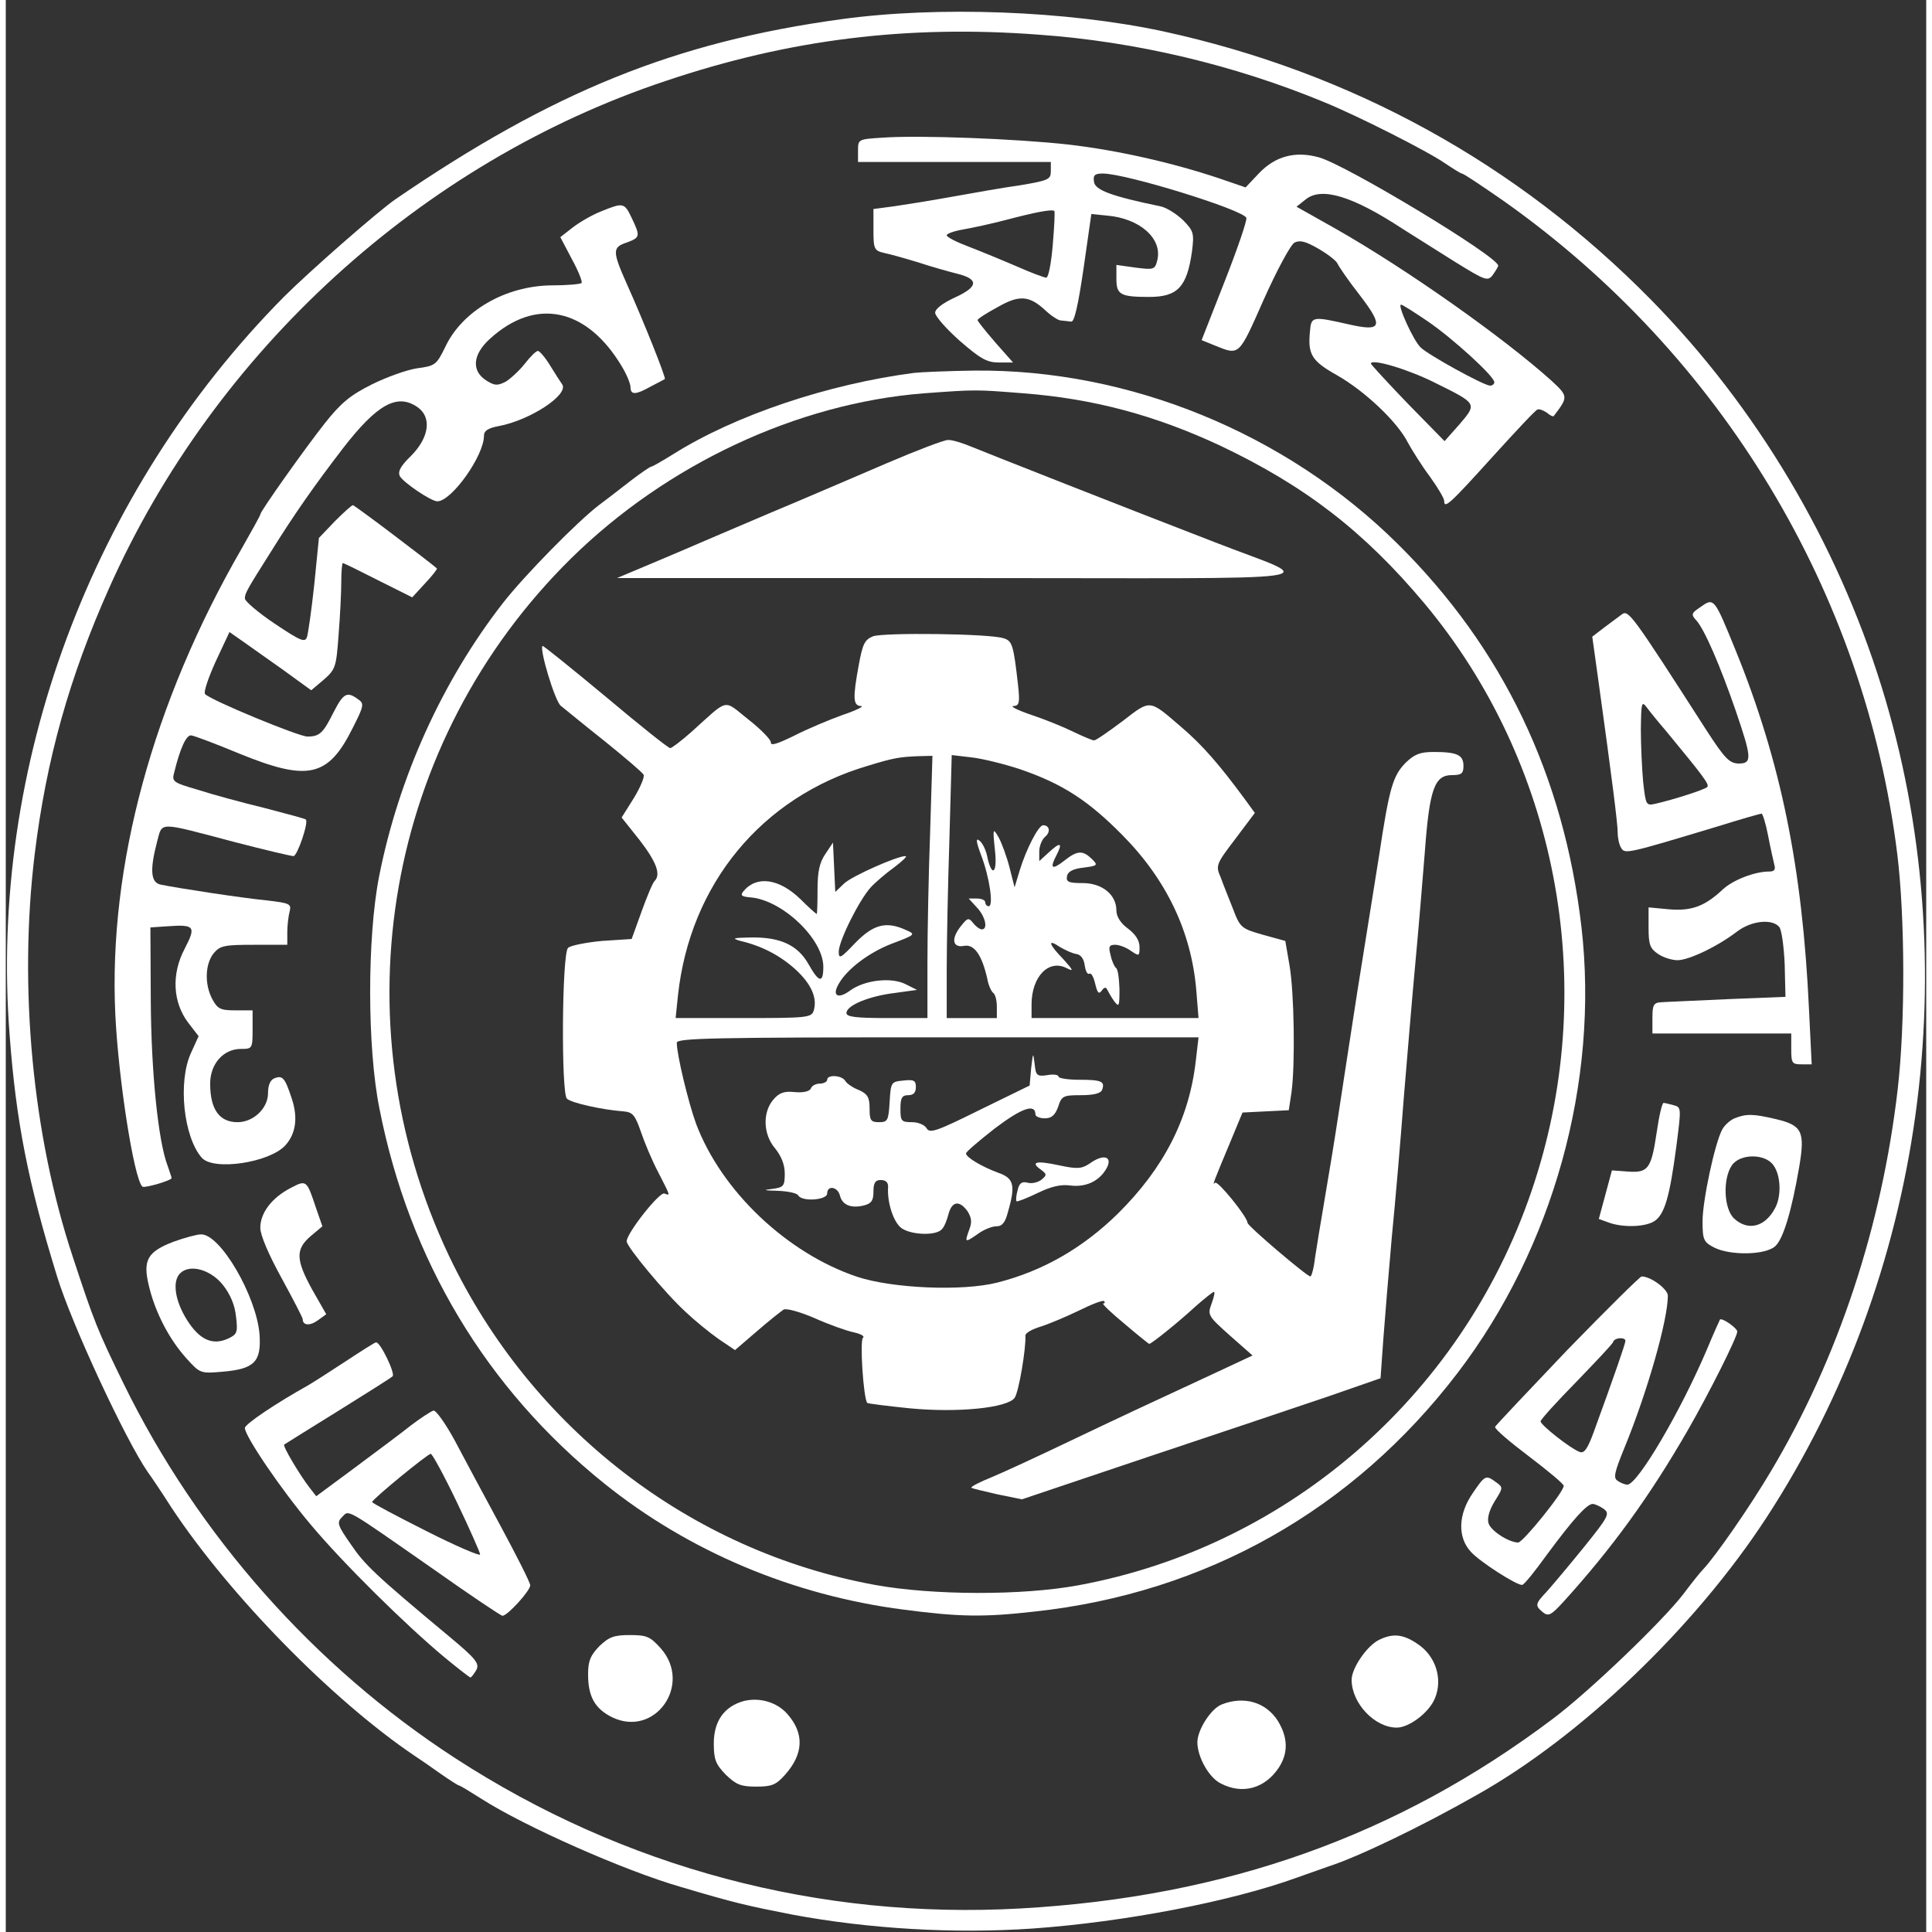 <?xml version="1.0" standalone="no"?>
<!DOCTYPE svg PUBLIC "-//W3C//DTD SVG 20010904//EN"
 "http://www.w3.org/TR/2001/REC-SVG-20010904/DTD/svg10.dtd">
<svg version="1.0" xmlns="http://www.w3.org/2000/svg"
 width="110pt" height="110pt" viewBox="0 0 498 501"
 preserveAspectRatio="xMidYMid meet">

<rect x="0" y="0" width="498" height="501" fill="#333333" stroke="none"/>

<g transform="translate(0,501) scale(0.1,-0.1)"
fill="#FFFFFF" stroke="none">
<path d="M2165 4960 c-429 -59 -746 -187 -1155 -467 -46 -32 -222 -186 -289
-253 -500 -505 -765 -1218 -711 -1915 17 -226 48 -382 123 -625 38 -124 177
-423 235 -507 11 -15 39 -57 62 -93 151 -228 418 -500 630 -643 14 -9 44 -30
68 -47 23 -16 45 -30 47 -30 3 0 29 -16 59 -35 111 -71 370 -186 516 -228 141
-42 173 -49 290 -72 199 -37 419 -50 623 -36 239 17 514 70 685 132 31 11 68
24 82 29 75 24 240 103 384 185 271 152 567 436 752 720 409 628 521 1436 298
2155 -116 374 -324 724 -597 1002 -349 355 -779 591 -1267 697 -248 53 -582
66 -835 31z m515 -40 c252 -18 507 -79 739 -175 88 -36 268 -127 314 -159 21
-14 40 -26 43 -26 4 0 52 -32 108 -71 565 -399 937 -1016 1021 -1694 20 -163
21 -438 1 -610 -41 -354 -154 -697 -328 -989 -55 -93 -144 -221 -176 -255 -8
-8 -31 -37 -52 -65 -53 -69 -242 -251 -338 -323 -402 -303 -847 -462 -1381
-492 -522 -29 -1027 105 -1466 390 -365 237 -667 578 -859 970 -69 141 -77
162 -132 329 -105 316 -141 701 -99 1045 30 246 90 459 193 690 274 615 810
1104 1443 1315 321 108 626 146 969 120z"/>
<path d="M2273 4653 c-62 -4 -63 -4 -63 -33 l0 -30 250 0 250 0 0 -24 c0 -21
-6 -24 -77 -36 -43 -6 -123 -20 -178 -30 -55 -10 -124 -21 -152 -25 l-53 -7 0
-54 c0 -50 2 -54 28 -60 15 -3 54 -14 87 -24 33 -11 79 -24 103 -30 56 -14 54
-34 -8 -62 -30 -14 -50 -29 -50 -39 0 -9 29 -42 64 -73 53 -46 70 -56 101 -56
l37 0 -46 52 c-25 29 -46 55 -46 58 0 3 23 18 51 33 57 33 83 31 125 -8 15
-14 33 -26 40 -26 8 -1 20 -2 27 -3 8 -1 18 43 32 139 l20 140 40 -4 c86 -7
145 -60 131 -116 -6 -24 -9 -25 -56 -19 l-50 7 0 -36 c0 -41 10 -47 85 -47 74
0 98 26 111 118 6 48 4 53 -23 81 -17 16 -43 33 -59 36 -126 26 -169 42 -172
63 -3 18 2 22 23 22 60 0 364 -94 372 -115 2 -7 -23 -80 -56 -164 l-60 -153
32 -13 c67 -27 63 -31 129 118 34 76 70 143 80 148 14 7 29 3 62 -16 24 -14
46 -31 49 -38 3 -7 28 -44 57 -81 64 -83 59 -97 -28 -77 -93 21 -97 21 -100
-18 -6 -60 4 -77 70 -114 72 -41 157 -121 184 -175 11 -20 36 -60 57 -88 20
-28 37 -56 37 -63 0 -21 13 -10 125 114 60 66 112 122 117 123 5 2 15 -2 24
-8 8 -7 16 -11 18 -9 38 50 38 51 -6 92 -127 114 -377 290 -558 393 l-103 58
24 19 c41 33 121 9 252 -77 29 -18 90 -57 135 -85 79 -49 85 -51 98 -34 7 10
14 21 14 24 1 23 -395 262 -465 281 -61 17 -113 3 -155 -41 l-35 -37 -70 24
c-120 40 -260 72 -388 87 -134 15 -386 25 -484 18z m442 -278 c-4 -47 -11 -85
-17 -85 -5 0 -40 13 -76 29 -37 16 -93 39 -124 51 -32 12 -58 25 -58 30 0 4
19 11 43 15 23 4 74 15 112 25 72 19 117 28 124 23 2 -1 0 -41 -4 -88z m972
-198 c66 -45 173 -143 173 -158 0 -5 -5 -9 -11 -9 -16 0 -161 80 -180 99 -19
18 -61 111 -51 111 4 0 35 -20 69 -43z m18 -159 c111 -55 111 -54 65 -108
l-39 -44 -96 98 c-52 54 -95 101 -95 103 0 14 95 -14 165 -49z"/>
<path d="M1544 4462 c-23 -9 -56 -28 -74 -42 l-32 -25 30 -57 c17 -31 28 -59
25 -62 -4 -3 -38 -6 -77 -6 -120 -1 -233 -66 -277 -161 -22 -45 -26 -48 -72
-54 -27 -4 -80 -23 -118 -42 -56 -28 -80 -48 -122 -101 -52 -66 -167 -228
-167 -236 0 -3 -22 -42 -48 -88 -231 -400 -346 -824 -328 -1208 8 -168 48
-425 70 -447 5 -5 76 16 76 22 0 2 -5 16 -10 31 -25 64 -43 245 -44 429 l-1
190 44 3 c71 5 75 0 45 -58 -35 -66 -31 -139 9 -192 l27 -35 -20 -44 c-34 -75
-19 -217 28 -271 30 -35 176 -13 217 32 27 30 33 71 17 120 -18 55 -24 62 -45
54 -11 -4 -17 -18 -17 -39 0 -39 -38 -75 -79 -75 -47 0 -71 33 -71 100 0 51
34 90 80 90 29 0 30 1 30 50 l0 50 -45 0 c-39 0 -46 4 -60 30 -20 39 -18 90 4
118 17 20 28 22 105 22 l86 0 0 33 c0 17 3 42 6 53 5 20 1 22 -58 29 -63 6
-233 32 -276 41 -26 5 -29 37 -10 110 15 54 -2 54 203 0 77 -20 145 -36 151
-36 10 0 40 88 32 95 -2 2 -50 15 -108 30 -58 14 -135 35 -172 47 -65 19 -68
21 -61 46 15 61 31 97 44 95 8 -1 64 -22 124 -47 179 -73 231 -62 295 67 29
57 30 63 13 74 -28 21 -38 15 -63 -34 -27 -54 -36 -63 -68 -63 -22 0 -248 93
-265 110 -5 4 8 42 27 84 l36 77 33 -23 c17 -12 65 -46 106 -75 l73 -53 32 27
c31 27 33 33 39 117 4 49 7 111 7 138 0 26 2 48 4 48 2 0 43 -20 92 -45 l88
-44 33 36 c19 20 32 37 31 39 -18 16 -213 164 -218 164 -3 0 -24 -19 -47 -42
l-41 -43 -12 -120 c-7 -66 -16 -128 -19 -137 -5 -15 -17 -10 -84 35 -42 28
-77 58 -77 65 0 13 4 21 68 122 59 95 113 172 186 267 89 115 141 144 194 107
37 -26 30 -78 -16 -125 -29 -28 -36 -42 -30 -54 10 -17 81 -65 97 -65 37 0
121 118 121 170 0 13 11 20 38 25 81 15 182 81 165 108 -5 7 -19 29 -32 50
-12 20 -27 37 -31 37 -5 0 -20 -15 -34 -33 -14 -18 -37 -39 -50 -47 -22 -11
-29 -10 -51 4 -38 25 -34 67 10 107 119 109 252 81 343 -72 12 -20 22 -44 22
-53 0 -21 14 -20 53 2 18 9 34 18 36 19 4 2 -55 150 -100 250 -36 81 -36 92 1
104 35 13 36 16 13 64 -19 40 -22 40 -79 17z"/>
<path d="M2355 4043 c-223 -29 -464 -110 -623 -210 -29 -18 -55 -33 -58 -33
-3 0 -28 -17 -54 -37 -27 -21 -63 -49 -82 -63 -55 -42 -192 -181 -249 -254
-157 -202 -270 -451 -321 -709 -31 -159 -31 -444 1 -602 77 -392 277 -726 583
-972 219 -176 489 -290 776 -327 145 -19 208 -20 340 -5 444 48 826 264 1097
619 248 325 367 755 321 1156 -46 394 -204 724 -477 994 -290 287 -696 453
-1097 449 -70 -1 -140 -4 -157 -6z m285 -53 c181 -14 341 -57 510 -136 221
-105 373 -223 529 -409 343 -411 453 -982 286 -1498 -174 -542 -630 -946
-1184 -1048 -146 -27 -378 -26 -527 1 -480 88 -892 407 -1105 854 -290 612
-163 1335 317 1808 248 244 586 402 914 428 137 10 134 10 260 0z"/>
<path d="M2285 3809 c-77 -33 -214 -92 -305 -130 -91 -39 -174 -74 -185 -79
-11 -5 -63 -27 -115 -49 l-95 -40 890 0 c1017 0 931 -13 660 93 -241 93 -578
226 -627 246 -26 11 -55 20 -65 19 -10 0 -81 -27 -158 -60z"/>
<path d="M2249 3360 c-22 -9 -27 -20 -37 -74 -16 -87 -15 -106 6 -107 9 0 -12
-11 -48 -23 -36 -13 -93 -37 -126 -54 -43 -21 -61 -27 -60 -17 0 7 -26 34 -58
59 -67 53 -49 57 -148 -32 -26 -23 -51 -42 -55 -42 -5 0 -80 60 -168 134 -88
73 -161 132 -163 131 -9 -7 32 -143 47 -155 10 -8 61 -50 114 -92 52 -42 98
-81 101 -87 3 -5 -8 -32 -25 -60 l-32 -51 47 -59 c43 -56 55 -88 39 -105 -5
-4 -20 -40 -34 -79 l-26 -72 -77 -5 c-42 -4 -82 -12 -88 -18 -16 -16 -18 -376
-3 -391 11 -11 92 -29 147 -33 24 -2 30 -10 45 -53 9 -27 29 -75 45 -105 32
-63 32 -61 16 -55 -13 5 -98 -103 -98 -124 0 -14 101 -136 154 -184 22 -21 60
-52 84 -69 l43 -29 57 49 c31 27 63 52 69 56 7 4 43 -6 80 -22 38 -17 83 -33
102 -37 18 -4 29 -10 24 -14 -9 -5 1 -158 11 -169 2 -2 52 -8 110 -14 125 -12
253 1 272 27 11 15 30 130 28 161 -1 7 17 17 40 24 22 7 67 26 100 42 32 16
61 27 64 24 3 -3 2 -6 -2 -6 -5 0 20 -24 54 -52 34 -29 64 -53 65 -53 6 0 79
59 121 98 23 20 44 37 47 37 3 0 0 -14 -6 -30 -11 -30 -10 -32 47 -83 l59 -52
-79 -37 c-207 -96 -269 -125 -399 -187 -77 -37 -166 -78 -197 -91 -32 -13 -56
-25 -54 -28 2 -2 33 -9 67 -17 l64 -13 327 110 c179 60 389 130 465 156 l138
48 7 99 c4 55 14 174 22 265 9 91 23 253 31 360 9 107 22 265 30 350 8 85 19
217 25 293 12 161 25 197 70 197 25 0 30 4 30 24 0 28 -16 36 -77 36 -36 0
-50 -6 -73 -28 -33 -34 -42 -63 -69 -242 -12 -74 -37 -232 -56 -350 -18 -118
-41 -264 -50 -325 -9 -60 -25 -157 -35 -215 -10 -58 -21 -126 -25 -152 -3 -27
-9 -48 -12 -48 -9 0 -163 131 -163 139 0 15 -77 110 -84 104 -8 -8 -6 -3 42
112 l29 70 60 3 60 3 7 46 c10 73 7 260 -5 329 l-11 64 -58 16 c-56 16 -59 18
-78 68 -11 28 -26 65 -32 82 -13 29 -11 34 38 98 l51 68 -27 37 c-64 87 -109
139 -163 185 -85 73 -79 73 -153 16 -36 -27 -69 -50 -74 -50 -4 0 -28 10 -53
22 -24 12 -73 32 -109 44 -36 12 -57 23 -47 23 15 1 17 8 12 54 -12 106 -15
115 -38 122 -37 12 -310 15 -338 5z m148 -507 c-4 -108 -7 -261 -7 -340 l0
-143 -105 0 c-80 0 -105 3 -105 13 0 20 59 44 125 52 l58 8 -28 14 c-37 20
-108 12 -146 -16 -30 -22 -47 -14 -30 16 21 39 79 83 139 106 61 23 62 24 37
35 -52 24 -85 15 -132 -33 -38 -40 -43 -43 -43 -23 0 28 53 134 83 167 12 13
40 37 61 52 21 16 35 29 29 29 -22 0 -139 -52 -159 -71 l-23 -22 -3 64 -3 64
-20 -30 c-15 -22 -20 -46 -20 -92 0 -35 -1 -63 -2 -63 -2 0 -21 17 -43 39 -55
53 -113 61 -147 20 -9 -11 -5 -14 17 -16 83 -6 190 -108 190 -180 0 -43 -11
-42 -38 6 -28 50 -73 71 -149 70 -47 -1 -52 -2 -28 -9 56 -13 103 -38 143 -74
41 -38 57 -74 47 -107 -6 -18 -18 -19 -182 -19 l-176 0 6 58 c31 289 217 515
492 596 68 21 84 23 129 25 l39 1 -6 -197z m231 163 c112 -38 179 -82 267
-171 115 -116 179 -251 192 -401 l6 -74 -217 0 -216 0 0 35 c0 73 45 119 92
94 18 -9 16 -5 -9 23 -39 40 -43 55 -9 32 14 -8 33 -17 43 -18 11 -2 19 -13
21 -30 2 -14 7 -24 12 -21 5 3 11 -9 15 -26 6 -24 9 -28 17 -18 6 9 11 10 14
3 3 -6 11 -20 18 -30 13 -17 14 -14 14 31 -1 28 -4 52 -9 55 -4 3 -11 18 -14
33 -6 22 -4 27 12 27 10 0 29 -7 41 -16 21 -14 22 -14 22 10 0 17 -10 33 -30
48 -19 14 -30 31 -30 47 0 41 -37 71 -87 71 -37 0 -44 3 -41 18 2 12 16 19 42
22 38 5 39 6 22 23 -23 22 -37 22 -70 -4 -33 -26 -40 -22 -21 14 17 33 9 34
-22 5 l-23 -21 0 25 c0 14 7 31 15 38 15 12 12 30 -5 30 -12 0 -44 -62 -61
-118 l-13 -43 -13 51 c-7 28 -20 63 -28 78 -15 26 -16 25 -10 -32 7 -61 -8
-73 -20 -17 -3 16 -12 35 -20 41 -10 8 -9 -2 4 -37 22 -57 33 -133 20 -133 -5
0 -9 5 -9 10 0 6 -10 10 -22 10 l-21 0 21 -23 c22 -23 30 -57 13 -57 -5 0 -15
7 -22 16 -12 15 -15 14 -31 -6 -27 -33 -24 -58 6 -53 27 6 47 -23 61 -84 3
-18 11 -35 16 -38 5 -4 9 -19 9 -36 l0 -29 -65 0 -65 0 0 123 c0 67 3 220 7
341 l6 218 51 -6 c28 -3 84 -17 124 -30z m458 -756 c-17 -151 -83 -279 -202
-397 -92 -90 -195 -149 -313 -179 -91 -23 -272 -15 -363 15 -182 61 -352 222
-418 397 -20 55 -50 179 -50 210 0 12 96 14 676 14 l677 0 -7 -60z"/>
<path d="M2659 2240 l-4 -45 -129 -63 c-111 -55 -130 -62 -138 -48 -5 9 -22
16 -38 16 -28 0 -30 3 -30 35 0 28 4 35 20 35 14 0 20 7 20 21 0 17 -5 20 -32
17 -32 -3 -33 -4 -36 -55 -3 -49 -5 -53 -28 -53 -21 0 -24 5 -24 35 0 29 -5
38 -27 48 -16 6 -32 17 -36 24 -9 15 -47 17 -47 3 0 -5 -9 -10 -19 -10 -11 0
-21 -6 -23 -12 -3 -8 -19 -12 -42 -10 -28 3 -41 -2 -56 -20 -28 -33 -26 -90 5
-126 16 -20 25 -42 25 -65 0 -33 -3 -36 -32 -40 -26 -3 -23 -4 14 -5 26 -1 50
-6 53 -12 10 -17 75 -12 75 5 0 22 27 18 33 -5 6 -25 29 -34 62 -26 20 5 25
13 25 36 0 23 5 30 19 30 13 0 19 -6 19 -17 -3 -41 14 -93 35 -108 26 -18 91
-20 105 -2 6 6 13 24 17 40 9 32 28 35 49 6 10 -16 12 -28 5 -46 -13 -36 -12
-36 20 -14 16 12 38 21 50 21 15 0 23 10 30 38 20 69 15 87 -26 101 -43 16
-83 40 -83 50 0 4 34 33 75 65 70 53 105 65 105 36 0 -5 11 -10 24 -10 18 0
27 8 35 30 9 28 13 30 59 30 34 0 52 5 55 14 8 22 -2 26 -60 26 -29 0 -53 4
-53 8 0 5 -13 7 -29 4 -27 -4 -30 -1 -33 29 -4 31 -4 31 -9 -11z"/>
<path d="M2811 1993 c-21 -14 -32 -15 -79 -5 -60 13 -76 9 -48 -11 16 -12 16
-14 2 -26 -9 -7 -25 -11 -36 -8 -15 4 -22 -1 -26 -19 -4 -14 -5 -27 -3 -29 2
-2 27 8 54 21 35 17 60 23 84 20 36 -5 68 7 88 33 29 38 6 54 -36 24z"/>
<path d="M4392 3434 c-21 -14 -22 -18 -8 -33 21 -23 62 -118 102 -234 42 -123
43 -137 7 -137 -24 1 -36 14 -84 88 -192 299 -201 311 -218 299 -9 -7 -30 -22
-47 -35 l-30 -23 17 -122 c34 -245 49 -363 49 -387 0 -14 4 -31 9 -39 10 -16
15 -15 247 55 61 19 113 34 117 34 3 0 11 -26 17 -57 6 -32 14 -66 16 -75 4
-13 0 -18 -13 -18 -38 0 -94 -22 -120 -46 -47 -44 -81 -57 -140 -52 l-53 5 0
-53 c0 -44 4 -54 25 -68 13 -9 36 -16 50 -16 29 0 103 35 154 74 38 29 92 34
110 12 6 -7 12 -51 14 -97 l2 -84 -150 -6 c-82 -4 -160 -7 -172 -8 -20 -1 -23
-7 -23 -41 l0 -40 180 0 180 0 0 -40 c0 -37 2 -40 27 -40 l26 0 -7 143 c-17
367 -73 642 -190 930 -57 140 -56 138 -94 111z m-88 -318 c99 -120 115 -141
108 -147 -7 -7 -89 -33 -133 -43 -26 -6 -26 -4 -33 56 -3 33 -6 95 -6 137 1
69 2 74 15 57 8 -11 30 -38 49 -60z"/>
<path d="M4281 2073 c-14 -94 -22 -105 -75 -101 l-41 3 -17 -63 -17 -63 25 -9
c37 -14 97 -12 120 4 26 18 39 64 56 193 13 100 13 102 -7 107 -11 3 -23 6
-26 6 -4 0 -12 -35 -18 -77z"/>
<path d="M4483 2110 c-12 -5 -26 -18 -32 -29 -19 -35 -51 -184 -51 -238 0 -48
3 -54 30 -68 41 -21 132 -20 158 3 21 18 43 91 63 208 15 90 7 106 -61 122
-59 14 -77 14 -107 2z m101 -122 c19 -26 21 -80 4 -111 -26 -49 -70 -60 -106
-27 -27 25 -30 103 -6 138 21 31 87 31 108 0z"/>
<path d="M738 1929 c-48 -25 -78 -64 -78 -103 0 -19 22 -70 55 -130 30 -55 55
-103 55 -107 0 -16 18 -18 39 -3 l22 16 -36 63 c-43 78 -44 105 -5 139 l31 26
-16 46 c-25 75 -25 75 -67 53z"/>
<path d="M435 1790 c-68 -26 -80 -48 -64 -114 16 -68 52 -138 97 -188 36 -40
37 -40 95 -35 82 7 100 26 95 97 -8 99 -102 261 -152 259 -11 0 -43 -9 -71
-19z m128 -112 c19 -24 31 -52 34 -82 5 -41 3 -46 -20 -57 -41 -19 -75 -3
-107 48 -31 49 -39 100 -18 121 25 25 79 10 111 -30z"/>
<path d="M4049 1509 c-101 -106 -185 -195 -187 -199 -2 -5 38 -39 87 -76 50
-38 91 -72 91 -77 0 -16 -105 -146 -118 -147 -24 0 -71 30 -77 50 -4 13 2 34
16 57 22 35 22 36 4 49 -27 20 -29 19 -61 -28 -38 -55 -40 -115 -4 -153 23
-25 116 -85 132 -85 5 0 33 35 64 78 68 92 104 132 119 132 6 0 19 -6 29 -13
16 -12 12 -20 -50 -97 -38 -47 -81 -98 -96 -115 -33 -35 -33 -38 -12 -56 14
-11 21 -8 53 27 127 140 224 274 322 444 57 99 129 243 129 257 0 9 -40 37
-45 31 -1 -2 -17 -37 -34 -78 -68 -160 -179 -349 -206 -350 -5 0 -17 4 -25 10
-12 7 -9 21 18 87 59 144 112 330 112 393 0 17 -44 50 -68 50 -4 0 -91 -86
-193 -191z m151 24 c0 -7 -28 -88 -82 -236 -16 -44 -25 -57 -37 -52 -24 9
-100 69 -101 79 0 5 42 51 93 103 50 52 94 98 95 103 4 12 32 13 32 3z"/>
<path d="M880 1479 c-41 -27 -85 -55 -97 -62 -81 -45 -163 -100 -163 -110 0
-21 94 -160 172 -252 82 -98 246 -260 346 -343 35 -29 65 -52 67 -52 2 0 9 9
15 19 9 17 0 29 -71 88 -192 160 -218 185 -254 238 -35 50 -37 57 -23 71 19
19 3 28 241 -138 92 -65 171 -118 175 -118 13 0 72 65 72 79 0 7 -35 76 -77
154 -42 78 -96 178 -119 222 -24 44 -49 79 -55 77 -7 -2 -33 -19 -58 -38 -25
-20 -91 -69 -146 -110 l-100 -74 -17 22 c-25 32 -71 109 -66 112 1 1 64 40
138 86 74 46 139 87 143 91 8 6 -32 90 -43 88 -3 0 -39 -23 -80 -50z m290
-365 c33 -69 60 -130 60 -135 0 -5 -63 22 -140 61 -77 39 -140 72 -140 75 0 7
144 125 152 125 4 0 35 -57 68 -126z"/>
<path d="M1539 741 c-23 -24 -29 -38 -29 -73 0 -58 18 -89 62 -111 111 -54
209 84 127 178 -28 31 -36 35 -81 35 -41 0 -54 -5 -79 -29z"/>
<path d="M3560 757 c-31 -16 -70 -73 -70 -103 0 -61 60 -124 117 -124 32 0 84
39 99 76 21 50 2 110 -45 141 -38 26 -65 28 -101 10z"/>
<path d="M1914 599 c-51 -14 -78 -52 -78 -110 0 -42 5 -54 31 -81 27 -26 39
-31 79 -31 40 0 51 4 75 31 48 54 50 107 6 157 -27 31 -72 44 -113 34z"/>
<path d="M3153 590 c-28 -11 -63 -66 -63 -98 0 -38 30 -92 61 -107 56 -29 114
-13 150 41 25 38 24 78 -2 121 -31 49 -88 66 -146 43z"/>
</g>
</svg>
